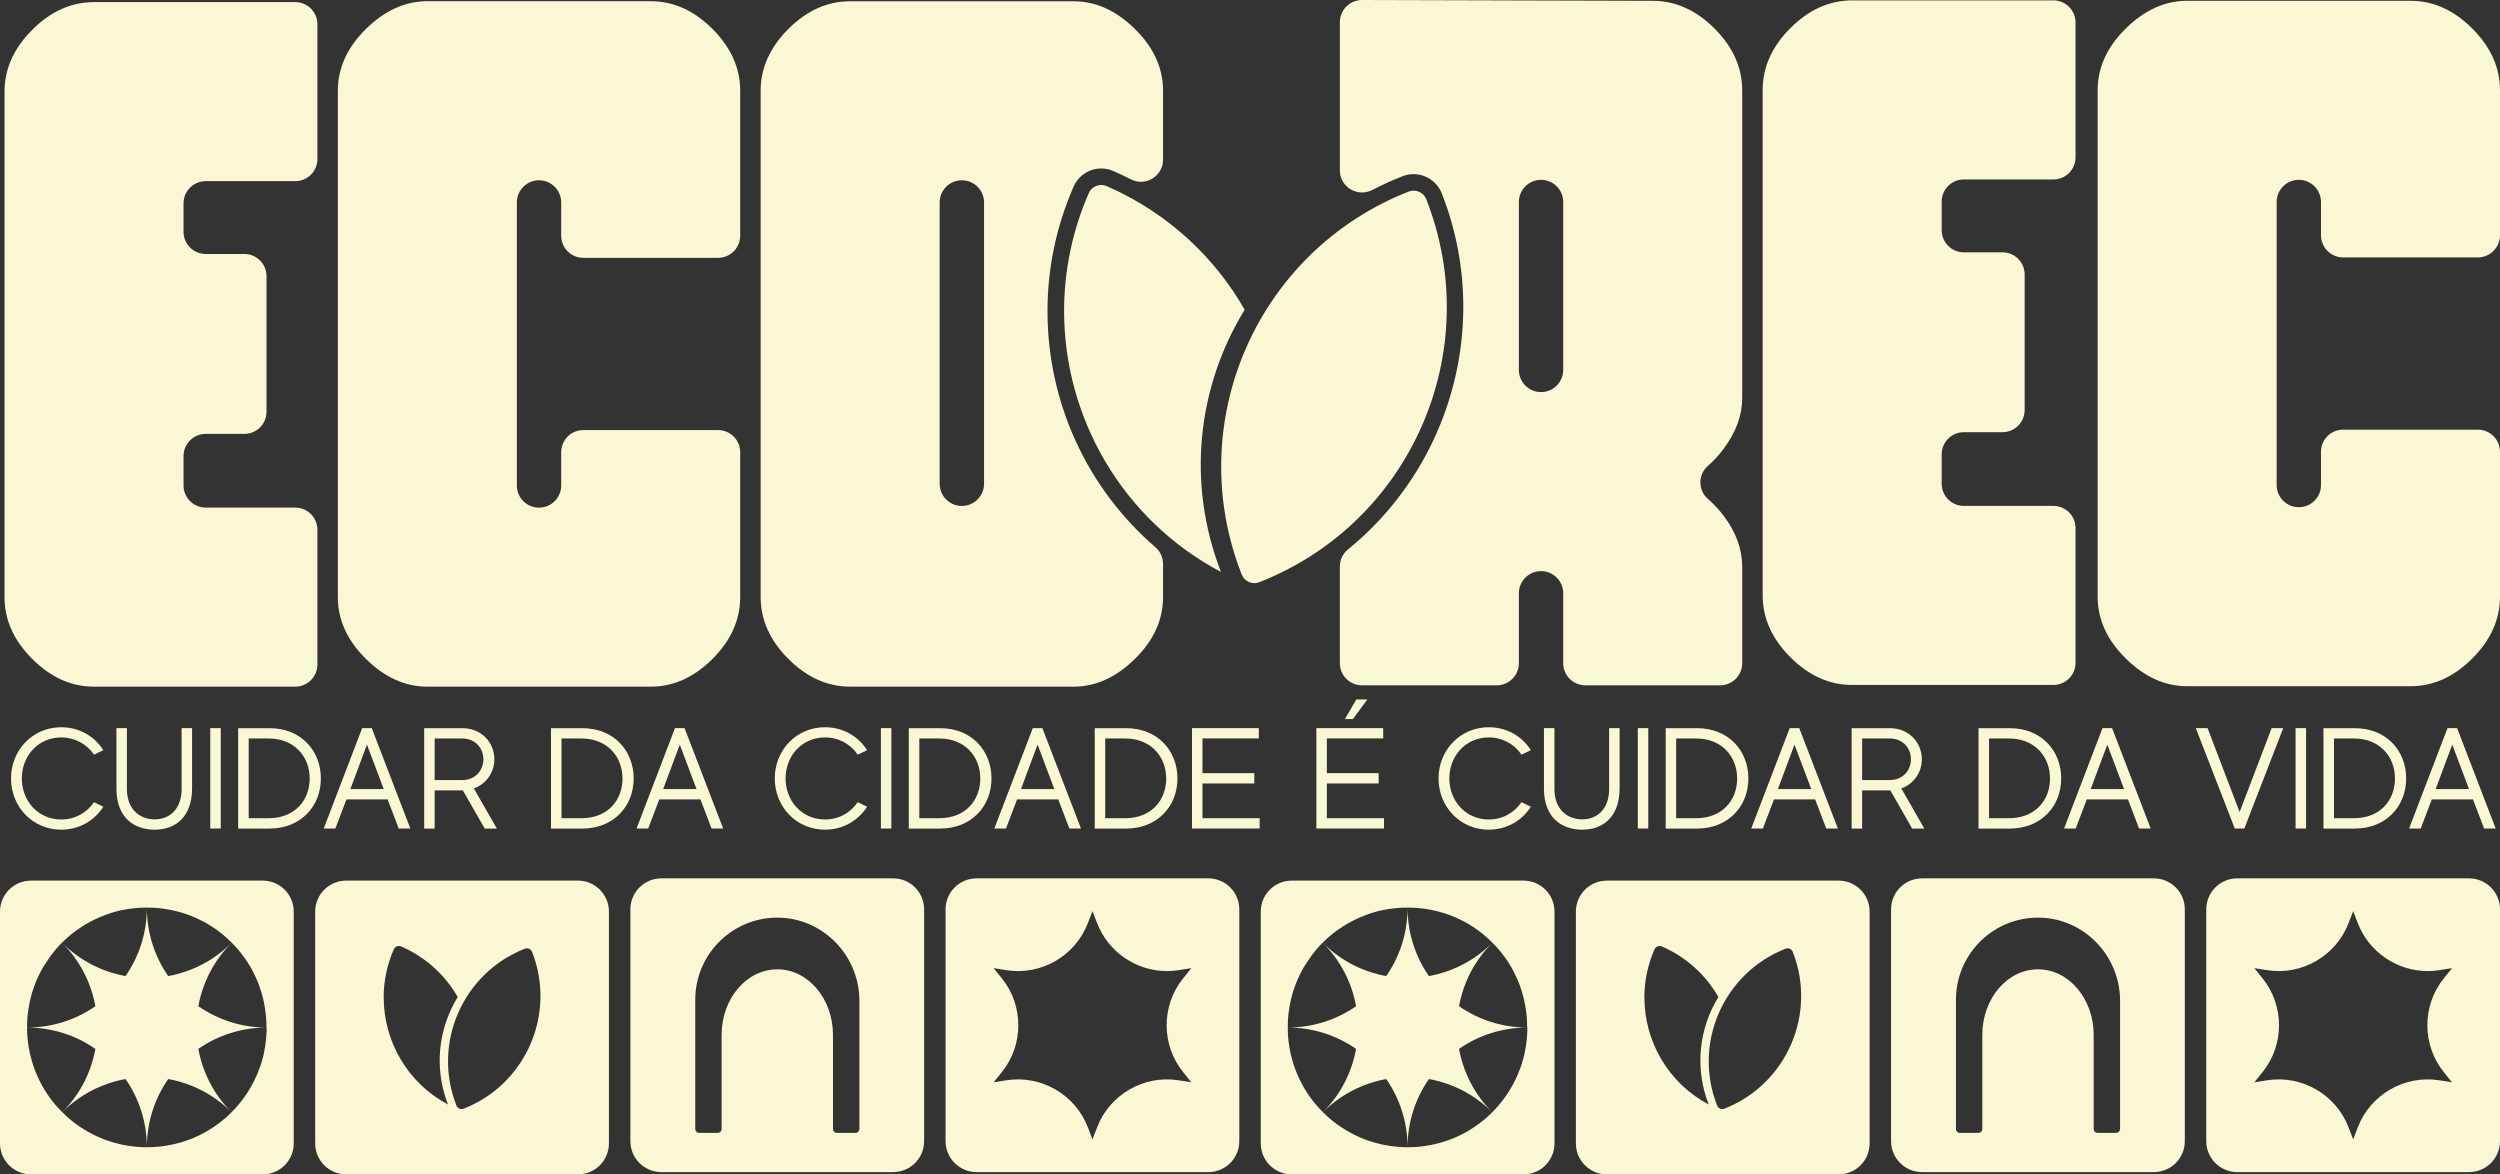 <?xml version="1.0" encoding="UTF-8"?>
<svg id="Camada_2" data-name="Camada 2" xmlns="http://www.w3.org/2000/svg" viewBox="0 0 453.46 213.02">
  <rect x="0" y="0" width="453.46" height="213.02" fill="#333333" stroke="none"/>
  <defs>
    <style>
      .cls-1 {
        fill: #faf7d4;
      }
    </style>
  </defs>
  <g id="Camada_1-2" data-name="Camada 1">
    <g>
      <path class="cls-1" d="M199.75,30.56c.75,0,1.49.15,2.19.46,1.09.47,2.15.98,3.2,1.52,2.66,1.36,5.82-.6,5.82-3.59v-12.49c0-4.12-1.7-7.86-5.11-11.21-3.4-3.35-7.11-5.02-11.13-5.02h-40.51c-4.13,0-7.86,1.67-11.21,5.02-3.35,3.35-5.03,7.09-5.03,11.21v91.85c0,4.12,1.68,7.86,5.03,11.21,3.35,3.35,7.08,5.03,11.21,5.03h40.51c4.02,0,7.73-1.68,11.13-5.03,3.41-3.35,5.11-7.09,5.11-11.21v-5.97c0-1.18-.49-2.32-1.39-3.09-12.3-10.59-19.57-26.12-19.57-42.82,0-7.8,1.6-15.4,4.74-22.59.88-2,2.84-3.28,5.01-3.28ZM174.47,91.77h-.01c-2.22,0-4.02-1.8-4.02-4.02v-51.03c0-2.22,1.8-4.02,4.02-4.02h.01c2.22,0,4.02,1.8,4.02,4.02v51.03c0,2.22-1.8,4.02-4.02,4.02Z"/>
      <path class="cls-1" d="M312.69,81.33c2.21-2.99,3.32-6.03,3.32-9.13V16.38c0-4.12-1.68-7.85-5.02-11.21-3.36-3.34-7.09-5.02-11.21-5.02L247.06,0c-2.22,0-4.03,1.8-4.03,4.02v26.88c0,3.03,3.21,4.94,5.9,3.55,1.76-.92,3.59-1.75,5.48-2.49,2.81-1.09,5.99.29,7.1,3.1,2.66,6.76,3.91,13.74,3.91,20.6,0,16.95-7.67,33.23-20.9,43.98-.93.76-1.49,1.87-1.49,3.07v17.58c0,2.22,1.8,4.02,4.02,4.02h24.43c2.22,0,4.02-1.8,4.02-4.02v-12.68c0-2.22,1.8-4.02,4.02-4.02h0c2.22,0,4.02,1.8,4.02,4.02v12.68c0,2.22,1.8,4.02,4.02,4.02h24.43c2.22,0,4.02-1.8,4.02-4.02v-17.47c0-3.19-1.11-6.26-3.32-9.2-.89-1.18-1.85-2.21-2.88-3.1-1.84-1.58-1.85-4.43-.02-6.02,1.04-.9,2.01-1.96,2.9-3.17ZM279.52,71.12h0c-2.22,0-4.02-1.8-4.02-4.02v-30.46c0-2.22,1.8-4.02,4.02-4.02h0c2.22,0,4.02,1.8,4.02,4.02v30.46c0,2.22-1.8,4.02-4.02,4.02Z"/>
      <path class="cls-1" d="M33.29,36.88v5.17c0,2.22,1.8,4.02,4.02,4.02h7.01c2.22,0,4.02,1.8,4.02,4.02v24.59c0,2.22-1.8,4.02-4.02,4.02h-7.01c-2.22,0-4.02,1.8-4.02,4.02v5.33c0,2.22,1.8,4.02,4.02,4.02h16.24c2.22,0,4.02,1.8,4.02,4.02v24.44c0,2.22-1.8,4.02-4.02,4.02H17.06c-4.13,0-7.87-1.68-11.21-5.03-3.36-3.35-5.03-7.09-5.03-11.21V16.62c0-4.12,1.67-7.86,5.03-11.21C9.19,2.06,12.93.38,17.06.38h36.49c2.22,0,4.02,1.8,4.02,4.02v24.44c0,2.22-1.8,4.02-4.02,4.02h-16.24c-2.22,0-4.02,1.8-4.02,4.02Z"/>
      <path class="cls-1" d="M134.26,108.31c0,4.12-1.68,7.86-5.03,11.21-3.35,3.35-7.09,5.03-11.21,5.03h-40.51c-4.02,0-7.73-1.67-11.13-5.03-3.4-3.35-5.1-7.09-5.1-11.21V16.46c0-4.12,1.7-7.86,5.1-11.21,3.4-3.35,7.11-5.03,11.13-5.03h40.51c4.12,0,7.86,1.68,11.21,5.03,3.35,3.35,5.03,7.09,5.03,11.21v26.29c0,2.22-1.8,4.02-4.02,4.02h-24.43c-2.22,0-4.02-1.8-4.02-4.02v-6.03c0-2.22-1.8-4.02-4.02-4.02h0c-2.22,0-4.02,1.8-4.02,4.02v51.34c0,2.22,1.8,4.02,4.02,4.02h0c2.22,0,4.02-1.8,4.02-4.02v-6.03c0-2.22,1.8-4.02,4.02-4.02h24.43c2.22,0,4.02,1.8,4.02,4.02v26.29Z"/>
      <path class="cls-1" d="M453.46,108.23c0,4.12-1.68,7.86-5.03,11.21s-7.09,5.03-11.21,5.03h-40.51c-4.02,0-7.73-1.67-11.13-5.03-3.4-3.35-5.1-7.09-5.1-11.21V16.38c0-4.12,1.7-7.86,5.1-11.21,3.4-3.35,7.11-5.03,11.13-5.03h40.51c4.12,0,7.86,1.68,11.21,5.03,3.35,3.35,5.03,7.09,5.03,11.21v26.29c0,2.22-1.8,4.02-4.02,4.02h-24.43c-2.22,0-4.02-1.8-4.02-4.02v-6.03c0-2.22-1.8-4.02-4.02-4.02h0c-2.22,0-4.02,1.8-4.02,4.02v51.34c0,2.22,1.8,4.02,4.02,4.02h0c2.22,0,4.02-1.8,4.02-4.02v-6.03c0-2.22,1.8-4.02,4.02-4.02h24.43c2.22,0,4.02,1.8,4.02,4.02v26.29Z"/>
      <path class="cls-1" d="M352.19,36.57v5.18c0,2.22,1.8,4.02,4.02,4.02h7.01c2.22,0,4.02,1.8,4.02,4.02v24.58c0,2.22-1.8,4.02-4.02,4.02h-7.01c-2.22,0-4.02,1.8-4.02,4.02v5.33c0,2.22,1.8,4.02,4.02,4.02h16.24c2.22,0,4.02,1.8,4.02,4.02v24.44c0,2.22-1.8,4.02-4.02,4.02h-36.49c-4.13,0-7.87-1.68-11.21-5.03-3.36-3.35-5.03-7.09-5.03-11.21V16.31c0-4.12,1.67-7.86,5.03-11.21,3.34-3.35,7.08-5.03,11.21-5.03h36.49c2.22,0,4.02,1.8,4.02,4.02v24.44c0,2.22-1.8,4.02-4.02,4.02h-16.24c-2.22,0-4.02,1.8-4.02,4.02Z"/>
      <path class="cls-1" d="M225.76,56.17c-5.5-9.63-14.07-17.63-25.02-22.41-.32-.14-.66-.21-.99-.21-.95,0-1.86.56-2.26,1.48-3.05,6.97-4.48,14.24-4.48,21.39,0,19.36,10.56,37.86,28.46,47.33-6.34-16.27-4.2-33.77,4.3-47.58Z"/>
      <path class="cls-1" d="M258.71,36.15h0c-.5-1.27-1.93-1.9-3.2-1.4h0c-27.54,10.81-41.1,41.9-30.29,69.45h0c.5,1.27,1.93,1.9,3.2,1.4,27.54-10.81,41.1-41.9,30.29-69.45Z"/>
      <g>
        <path class="cls-1" d="M17.05,145.5l1.69.83c-1.58,2.5-4.36,4.16-7.63,4.16-5.2,0-9.11-4.16-9.11-9.29s3.91-9.29,9.11-9.29c3.27,0,6.04,1.64,7.63,4.16l-1.69.81c-1.27-1.87-3.41-3.12-5.94-3.12-4.17,0-7.15,3.33-7.15,7.44s2.98,7.44,7.15,7.44c2.53,0,4.67-1.25,5.94-3.15Z"/>
        <path class="cls-1" d="M34.84,132.07v10.9c0,5.18-2.98,7.52-6.78,7.52s-6.94-2.24-6.94-7.44v-10.98h1.9v11.06c0,3.64,2.3,5.49,5.04,5.49s4.88-1.92,4.88-5.49v-11.06h1.9Z"/>
        <path class="cls-1" d="M40.04,132.07v18.21h-1.9v-18.21h1.9Z"/>
        <path class="cls-1" d="M58.2,141.21c0,5.02-3.64,9.08-9.32,9.08h-5.68v-18.21h5.68c5.75,0,9.32,4.11,9.32,9.13ZM56.17,141.21c0-4.01-2.83-7.26-7.42-7.26h-3.64v14.46h3.62c4.72,0,7.44-3.23,7.44-7.21Z"/>
        <path class="cls-1" d="M70.31,145h-7.47l-2.01,5.28h-2.11l6.97-18.21h1.74l7,18.21h-2.11l-2.01-5.28ZM69.6,143.13l-3.04-8.07-3.01,8.07h6.05Z"/>
        <path class="cls-1" d="M87.92,150.29l-3.96-6.92h-5.12v6.92h-1.9v-18.21h6.92c3.46,0,5.81,2.58,5.81,5.65,0,2.39-1.48,4.47-3.72,5.28l4.17,7.28h-2.19ZM78.84,141.49h5.01c2.35,0,3.83-1.74,3.83-3.77s-1.48-3.77-3.83-3.77h-5.01v7.54Z"/>
        <path class="cls-1" d="M114.94,141.21c0,5.02-3.64,9.08-9.32,9.08h-5.68v-18.21h5.68c5.75,0,9.32,4.11,9.32,9.13ZM112.91,141.21c0-4.01-2.82-7.26-7.42-7.26h-3.64v14.46h3.62c4.73,0,7.44-3.23,7.44-7.21Z"/>
        <path class="cls-1" d="M127.05,145h-7.47l-2.01,5.28h-2.11l6.97-18.21h1.74l7,18.21h-2.11l-2.01-5.28ZM126.34,143.13l-3.04-8.07-3.01,8.07h6.05Z"/>
        <path class="cls-1" d="M155.58,145.5l1.69.83c-1.58,2.5-4.36,4.16-7.63,4.16-5.2,0-9.11-4.16-9.11-9.29s3.91-9.29,9.11-9.29c3.27,0,6.04,1.64,7.63,4.16l-1.69.81c-1.27-1.87-3.41-3.12-5.94-3.12-4.17,0-7.15,3.33-7.15,7.44s2.98,7.44,7.15,7.44c2.53,0,4.67-1.25,5.94-3.15Z"/>
        <path class="cls-1" d="M161.68,132.07v18.21h-1.9v-18.21h1.9Z"/>
        <path class="cls-1" d="M179.84,141.21c0,5.02-3.64,9.08-9.32,9.08h-5.68v-18.21h5.68c5.75,0,9.32,4.11,9.32,9.13ZM177.81,141.21c0-4.01-2.83-7.26-7.42-7.26h-3.64v14.46h3.62c4.72,0,7.44-3.23,7.44-7.21Z"/>
        <path class="cls-1" d="M191.95,145h-7.47l-2.01,5.28h-2.11l6.97-18.21h1.74l7,18.21h-2.11l-2.01-5.28ZM191.24,143.13l-3.04-8.07-3.01,8.07h6.04Z"/>
        <path class="cls-1" d="M213.57,141.21c0,5.02-3.64,9.08-9.32,9.08h-5.68v-18.21h5.68c5.75,0,9.32,4.11,9.32,9.13ZM211.53,141.21c0-4.01-2.83-7.26-7.42-7.26h-3.64v14.46h3.62c4.72,0,7.44-3.23,7.44-7.21Z"/>
        <path class="cls-1" d="M228.48,148.41v1.87h-12.27v-18.21h12.12v1.87h-10.22v6.3h9.4v1.87h-9.4v6.3h10.37Z"/>
        <path class="cls-1" d="M251.04,148.41v1.87h-12.27v-18.21h12.12v1.87h-10.22v6.3h9.4v1.87h-9.4v6.3h10.37ZM248.01,126.87l-2.61,3.56h-1.45l2.06-3.56h2.01Z"/>
        <path class="cls-1" d="M275.98,145.5l1.69.83c-1.58,2.5-4.36,4.16-7.63,4.16-5.2,0-9.11-4.16-9.11-9.29s3.91-9.29,9.11-9.29c3.27,0,6.04,1.64,7.63,4.16l-1.69.81c-1.27-1.87-3.41-3.12-5.94-3.12-4.17,0-7.15,3.33-7.15,7.44s2.98,7.44,7.15,7.44c2.53,0,4.67-1.25,5.94-3.15Z"/>
        <path class="cls-1" d="M293.77,132.07v10.9c0,5.18-2.98,7.52-6.78,7.52s-6.94-2.24-6.94-7.44v-10.98h1.9v11.06c0,3.64,2.3,5.49,5.04,5.49s4.88-1.92,4.88-5.49v-11.06h1.9Z"/>
        <path class="cls-1" d="M298.97,132.07v18.21h-1.9v-18.21h1.9Z"/>
        <path class="cls-1" d="M317.13,141.21c0,5.02-3.64,9.08-9.32,9.08h-5.68v-18.21h5.68c5.75,0,9.32,4.11,9.32,9.13ZM315.09,141.21c0-4.01-2.82-7.26-7.42-7.26h-3.64v14.46h3.62c4.72,0,7.44-3.23,7.44-7.21Z"/>
        <path class="cls-1" d="M329.24,145h-7.47l-2.01,5.28h-2.11l6.97-18.21h1.74l7,18.21h-2.11l-2.01-5.28ZM328.53,143.13l-3.04-8.07-3.01,8.07h6.04Z"/>
        <path class="cls-1" d="M346.84,150.29l-3.96-6.92h-5.12v6.92h-1.9v-18.21h6.92c3.46,0,5.81,2.58,5.81,5.65,0,2.39-1.48,4.47-3.72,5.28l4.17,7.28h-2.19ZM337.76,141.49h5.02c2.35,0,3.83-1.74,3.83-3.77s-1.48-3.77-3.83-3.77h-5.02v7.54Z"/>
        <path class="cls-1" d="M373.87,141.21c0,5.02-3.64,9.08-9.32,9.08h-5.68v-18.21h5.68c5.75,0,9.32,4.11,9.32,9.13ZM371.84,141.21c0-4.01-2.82-7.26-7.42-7.26h-3.64v14.46h3.62c4.72,0,7.44-3.23,7.44-7.21Z"/>
        <path class="cls-1" d="M385.98,145h-7.47l-2.01,5.28h-2.11l6.97-18.21h1.74l7,18.21h-2.11l-2.01-5.28ZM385.27,143.13l-3.04-8.07-3.01,8.07h6.04Z"/>
        <path class="cls-1" d="M414.14,132.07l-7.05,18.21h-1.74l-7.07-18.21h2.14l5.81,15.22,5.81-15.22h2.11Z"/>
        <path class="cls-1" d="M418.28,132.07v18.21h-1.9v-18.21h1.9Z"/>
        <path class="cls-1" d="M436.44,141.21c0,5.02-3.64,9.08-9.32,9.08h-5.68v-18.21h5.68c5.75,0,9.32,4.11,9.32,9.13ZM434.41,141.21c0-4.01-2.82-7.26-7.42-7.26h-3.64v14.46h3.62c4.72,0,7.44-3.23,7.44-7.21Z"/>
        <path class="cls-1" d="M448.56,145h-7.47l-2.01,5.28h-2.11l6.97-18.21h1.74l7,18.21h-2.11l-2.01-5.28ZM447.84,143.13l-3.04-8.07-3.01,8.07h6.04Z"/>
      </g>
      <path class="cls-1" d="M219.17,159.32h-42.04c-3.11,0-5.62,2.52-5.62,5.62v42.04c0,3.11,2.52,5.62,5.62,5.62h42.04c3.11,0,5.62-2.52,5.62-5.62v-42.04c0-3.11-2.52-5.62-5.62-5.62ZM214.58,194.45l1.5,1.86-2.36-.37c-6.24-.97-12.43,2.59-14.7,8.49l-.86,2.23-.86-2.23c-2.28-5.9-8.46-9.46-14.71-8.49l-2.36.37,1.5-1.86c3.97-4.92,3.97-12.06,0-16.98l-1.5-1.86,2.36.37c6.25.98,12.43-2.59,14.71-8.49l.86-2.22.86,2.22c2.03,5.25,7.15,8.65,12.65,8.65.68,0,1.37-.05,2.06-.16l2.36-.37-1.5,1.86c-3.97,4.92-3.97,12.06,0,16.98Z"/>
      <path class="cls-1" d="M104.83,159.73h-42.04c-3.11,0-5.62,2.52-5.62,5.62v42.04c0,3.11,2.52,5.62,5.62,5.62h42.04c3.11,0,5.62-2.52,5.62-5.62v-42.04c0-3.11-2.52-5.62-5.62-5.62ZM69.59,180.95c0-2.93.59-5.91,1.84-8.76.17-.38.54-.61.93-.61.14,0,.27.03.41.09,4.49,1.96,8,5.24,10.25,9.18-3.49,5.66-4.36,12.83-1.76,19.49-7.33-3.88-11.66-11.46-11.66-19.39ZM84.1,201.1c-.52.2-1.11-.05-1.31-.57-4.43-11.28,1.13-24.02,12.41-28.45h0c.52-.2,1.11.05,1.31.57,4.43,11.28-1.13,24.02-12.41,28.45Z"/>
      <path class="cls-1" d="M162,159.32h-42.04c-3.11,0-5.62,2.52-5.62,5.62v42.04c0,3.11,2.52,5.62,5.62,5.62h42.04c3.11,0,5.62-2.52,5.62-5.62v-42.04c0-3.11-2.52-5.62-5.62-5.62ZM155.87,204.77c0,.4-.32.72-.72.72h-3.34c-.4,0-.72-.32-.72-.72v-17.06c0-6.56-4.52-11.89-10.1-11.89s-10.1,5.32-10.1,11.89v17.06c0,.4-.32.72-.72.72h-3.34c-.4,0-.72-.32-.72-.72v-23.44c0-7.98,6.29-14.5,14.18-14.87,8.52-.4,15.59,6.55,15.59,15.08v23.23Z"/>
      <path class="cls-1" d="M42,171.02c-3.25,3.25-7.28,5.26-11.49,6.02-2.44-3.51-3.87-7.78-3.87-12.38,0,4.6-1.43,8.87-3.87,12.38-4.21-.76-8.24-2.76-11.49-6.02,3.25,3.25,5.26,7.28,6.02,11.49-3.51,2.44-7.78,3.87-12.38,3.87,4.6,0,8.87,1.43,12.38,3.87-.76,4.21-2.76,8.24-6.02,11.49,3.25-3.25,7.28-5.26,11.49-6.02,2.44,3.51,3.87,7.78,3.87,12.38,0-4.6,1.43-8.86,3.87-12.38,4.21.76,8.23,2.76,11.49,6.02-3.25-3.25-5.26-7.28-6.02-11.49,3.51-2.44,7.78-3.87,12.38-3.87-4.6,0-8.86-1.43-12.38-3.87.76-4.21,2.76-8.23,6.02-11.49Z"/>
      <path class="cls-1" d="M47.66,159.73H5.62c-3.11,0-5.62,2.52-5.62,5.62v42.04c0,3.11,2.52,5.62,5.62,5.62h42.04c3.11,0,5.62-2.52,5.62-5.62v-42.04c0-3.11-2.52-5.62-5.62-5.62ZM48.36,186.38v.78c-.02.09-.02.17-.03.26,0,.09,0,.17-.01.26l-.02.27c-.01.17-.03.35-.04.52,0,.09-.02.17-.03.26l-.03.27c-.03.2-.05.4-.08.61,0,0,0,0,0,.01-.06.4-.13.8-.21,1.2-.04.2-.08.4-.13.6,0,0,0,.02,0,.03-.05.19-.09.38-.15.57-.05.19-.1.38-.16.56-.04.13-.08.26-.12.39-.03.08-.05.16-.08.24-.06.19-.13.38-.2.57l-.42,1.06c-.06.15-.13.3-.2.45l-.13.27c-.04.08-.08.16-.11.24l-.23.47c-.13.25-.26.5-.4.75-.09.15-.18.31-.27.46-.09.15-.18.3-.27.45,0,0,0,0,0,0-.09.14-.18.28-.27.41-.01.02-.03.04-.04.06-.09.14-.18.27-.28.41-.08.12-.17.23-.25.35-.05.07-.1.14-.15.21l-.16.21c-.05.07-.11.14-.16.21-.05.07-.11.14-.16.2-.05.07-.11.14-.16.2l-.35.41c-.05.06-.1.12-.16.18l-.31.35c-.06.07-.13.14-.19.2-.06.07-.13.14-.2.2,0,0,0,0-.01.01-.06.06-.12.12-.18.19-.07.07-.13.13-.2.2-.07.07-.13.13-.2.2-.14.13-.27.25-.41.38-.07.06-.14.12-.21.19-.07.06-.14.12-.21.18-.3.26-.61.51-.93.75-.07.05-.14.11-.21.16-.56.42-1.14.81-1.73,1.17-.15.09-.3.18-.45.27-.16.09-.32.18-.48.27-.15.08-.3.16-.45.23-.08.04-.16.08-.23.12-.07.04-.14.07-.21.1-.09.04-.17.08-.26.12-.08.04-.16.07-.24.11-.08.04-.16.07-.24.11-.06.03-.11.05-.17.07l-.11.05c-.16.07-.33.14-.49.2-.08.03-.16.06-.25.09-.12.04-.24.09-.36.13-.29.11-.59.2-.89.3-.13.04-.26.08-.39.12-.39.11-.78.21-1.17.3,0,0-.02,0-.03,0-.21.05-.41.09-.62.13-.33.06-.66.12-.99.17-.21.03-.43.06-.65.09l-.26.03c-.09,0-.17.02-.26.03-.17.02-.35.03-.52.04-.09,0-.17.01-.26.02-.09,0-.17,0-.26.01s-.17,0-.26.01c-.26,0-.52.01-.78.01h-.78c-.09-.02-.17-.02-.26-.03-.09,0-.17,0-.26-.01l-.27-.02c-.17-.01-.35-.03-.52-.04-.09,0-.17-.02-.26-.03l-.27-.03c-.28-.03-.56-.07-.85-.12-.09-.02-.19-.03-.28-.05l-.28-.05c-.09-.02-.18-.03-.27-.05-.19-.04-.38-.08-.57-.12-.09-.02-.19-.04-.28-.07-.28-.07-.55-.14-.83-.22,0,0-.01,0-.02,0-.27-.08-.53-.16-.8-.25-.09-.03-.19-.06-.28-.09-.21-.07-.41-.15-.62-.22l-.77-.31c-.18-.08-.36-.15-.54-.24-.03-.02-.07-.03-.1-.05-.03-.02-.07-.03-.1-.05-.09-.04-.18-.08-.27-.13-.02-.01-.05-.02-.07-.03-.03-.01-.05-.03-.08-.04-.18-.09-.35-.17-.52-.27-.15-.08-.3-.16-.44-.24,0,0,0,0-.01,0-.23-.13-.46-.26-.68-.4-.22-.13-.44-.27-.66-.42-.15-.1-.29-.19-.43-.29,0,0,0,0,0,0-.14-.1-.28-.2-.43-.3-.21-.15-.42-.31-.62-.47-.03-.02-.06-.04-.09-.07-.18-.14-.35-.28-.52-.43l-.21-.18c-.11-.09-.22-.19-.32-.29l-.81-.77c-.27-.27-.52-.54-.77-.81-.1-.11-.19-.21-.29-.32-.06-.07-.12-.14-.18-.21-.15-.17-.29-.35-.43-.52-.02-.03-.04-.06-.07-.09-.16-.21-.32-.41-.47-.62-.1-.14-.2-.28-.3-.43,0,0,0,0,0,0-.1-.14-.2-.29-.29-.43-.15-.22-.29-.44-.42-.66-.14-.22-.27-.45-.4-.68,0,0,0,0,0-.01-.14-.24-.26-.49-.39-.74-.04-.08-.08-.16-.12-.25,0-.02-.02-.04-.03-.06-.01-.02-.02-.05-.03-.07-.04-.09-.09-.18-.13-.27-.03-.06-.06-.12-.09-.18,0,0,0,0,0-.01-.08-.18-.16-.36-.24-.54-.11-.26-.21-.51-.31-.77-.08-.2-.15-.41-.22-.62-.03-.09-.06-.19-.09-.28-.09-.27-.17-.53-.25-.8,0,0,0-.01,0-.02-.08-.28-.15-.55-.22-.83-.02-.09-.04-.19-.07-.28-.04-.19-.08-.38-.12-.57-.02-.09-.04-.18-.05-.27-.02-.09-.03-.19-.05-.28-.02-.09-.03-.19-.05-.28-.04-.28-.09-.56-.12-.85,0-.09-.02-.18-.03-.27,0-.09-.02-.17-.03-.26-.02-.17-.03-.35-.04-.52,0-.09-.01-.18-.02-.27,0-.09,0-.17-.01-.26,0-.09,0-.17-.01-.26,0-.26-.01-.52-.01-.78h0s.01-.78.01-.78c0-.09,0-.17.01-.26,0-.09,0-.17.01-.26l.02-.26c.01-.17.03-.35.04-.52,0-.09.02-.17.03-.26l.03-.26c.03-.22.06-.43.09-.65.05-.33.11-.66.17-.99.04-.21.09-.41.13-.62,0,0,0-.02,0-.03.09-.39.19-.78.3-1.17.04-.13.08-.26.12-.39.09-.3.19-.59.3-.89.04-.12.09-.24.13-.36.03-.08.06-.16.09-.25.06-.16.13-.33.2-.49l.05-.11c.02-.06.05-.11.07-.17.03-.08.07-.16.11-.24.04-.08.07-.16.11-.24l.13-.26c.03-.07.07-.14.1-.21.04-.08.08-.16.12-.23.08-.15.15-.3.23-.45l.27-.48c.09-.15.18-.3.27-.45l1.17-1.73c.05-.07.1-.14.16-.21l.75-.93c.06-.07.12-.14.18-.21l.19-.21c.12-.14.25-.27.38-.41.06-.07.13-.14.2-.2l.2-.2c.06-.06.12-.12.19-.18,0,0,0,0,.01-.01.07-.07.13-.13.2-.2.07-.06.14-.13.2-.19.11-.11.23-.21.35-.31.06-.05.12-.11.18-.16.14-.12.27-.24.41-.35.07-.05.13-.11.2-.16.07-.05.14-.11.2-.16.07-.05.14-.11.21-.16.07-.05.14-.11.21-.16.07-.05.14-.1.21-.15.37-.27.75-.53,1.13-.77.13-.08.26-.16.39-.24.11-.07.23-.14.34-.2.23-.13.46-.26.69-.38.12-.06.23-.12.35-.18.16-.08.31-.16.47-.23.08-.04.16-.08.24-.11.09-.04.18-.08.27-.13.15-.07.3-.13.45-.2.35-.15.71-.29,1.06-.42.19-.07.38-.14.57-.2.08-.03.16-.05.24-.08.13-.04.26-.08.39-.12.19-.06.37-.11.56-.16.19-.05.38-.1.57-.15,0,0,.02,0,.03,0,.2-.05.4-.09.6-.13.4-.08.8-.15,1.2-.21,0,0,0,0,.01,0,.2-.03.4-.06.61-.08.09,0,.18-.02.27-.03.09,0,.17-.02.26-.03.17-.02.35-.03.52-.04.09,0,.18-.01.27-.02.09,0,.17,0,.26-.01.09,0,.17,0,.26-.01.26,0,.52-.01.78-.01s.52,0,.78.01c.09,0,.17,0,.26.01.09,0,.17,0,.26.01l.26.02c.17.01.35.03.52.04.09,0,.17.02.26.03s.17.02.26.03c.2.03.41.05.61.08,0,0,0,0,.01,0,.28.04.56.09.84.14,0,0,0,0,0,0,.27.05.55.11.82.17,0,0,0,0,.02,0,.26.06.51.12.77.19.29.08.58.16.87.25.1.03.2.06.3.1.2.07.39.13.59.2.08.03.16.06.25.09.08.03.16.06.25.09.07.03.15.06.22.09.13.05.25.1.38.16.06.02.11.05.17.07.41.18.82.37,1.22.58.14.07.28.15.42.22,0,0,.01,0,.02,0,.15.08.3.17.45.25,0,0,0,0,0,0,.15.09.3.18.45.27t0,0c.15.09.29.18.44.28,0,0,.01,0,.02,0,.21.14.43.28.64.43.01,0,.03.02.04.03.13.09.26.18.39.28.31.23.62.46.92.71.07.06.14.12.21.18.07.06.14.12.21.18.07.06.14.12.21.18.07.06.14.12.21.19.07.06.14.13.21.19.2.19.41.38.6.58s.39.4.58.6c.06.07.13.14.19.21.06.07.12.14.19.21.06.07.12.14.18.21.06.07.12.14.18.21.06.07.12.14.18.21.25.3.48.61.71.92.09.13.19.26.28.39,0,.01.02.03.03.04.15.21.29.42.43.64,0,0,0,.01,0,.02.09.15.19.29.28.44t0,0c.09.15.18.3.27.45,0,0,0,0,0,0,.09.15.17.3.25.45,0,0,0,.01,0,.02.08.14.15.28.22.42.21.4.4.81.58,1.22.03.06.05.11.07.17.05.13.11.25.16.38.03.07.06.15.09.22.03.08.06.16.09.25.03.08.06.16.09.25.07.2.14.39.2.59.03.1.07.2.1.3.09.29.18.58.25.87.07.25.13.51.19.77,0,0,0,0,0,.02.06.27.12.55.17.82,0,0,0,0,0,0,.05.28.1.56.14.84,0,0,0,0,0,.01.03.2.06.41.08.61,0,.09.02.17.03.26s.02.17.03.26c.02.17.03.35.04.52,0,.09.01.17.02.26,0,.09,0,.17.01.26s0,.17.01.26c0,.26.01.52.01.78h0Z"/>
      <path class="cls-1" d="M447.84,159.32h-42.04c-3.11,0-5.62,2.52-5.62,5.62v42.04c0,3.11,2.52,5.62,5.62,5.62h42.04c3.11,0,5.62-2.52,5.62-5.62v-42.04c0-3.11-2.52-5.62-5.62-5.62ZM443.25,194.45l1.5,1.86-2.36-.37c-6.24-.97-12.43,2.59-14.7,8.49l-.86,2.23-.86-2.23c-2.28-5.9-8.46-9.46-14.71-8.49l-2.36.37,1.5-1.86c3.97-4.92,3.97-12.06,0-16.98l-1.5-1.86,2.36.37c6.25.98,12.43-2.59,14.71-8.49l.86-2.22.86,2.22c2.03,5.25,7.15,8.65,12.65,8.65.68,0,1.37-.05,2.06-.16l2.36-.37-1.5,1.86c-3.97,4.92-3.97,12.06,0,16.98Z"/>
      <path class="cls-1" d="M333.5,159.73h-42.04c-3.11,0-5.62,2.52-5.62,5.62v42.04c0,3.11,2.52,5.62,5.62,5.62h42.04c3.11,0,5.62-2.52,5.62-5.62v-42.04c0-3.11-2.52-5.62-5.62-5.62ZM298.26,180.95c0-2.93.59-5.91,1.84-8.76.17-.38.54-.61.93-.61.14,0,.27.03.41.09,4.49,1.96,8,5.24,10.25,9.18-3.49,5.66-4.36,12.83-1.76,19.49-7.33-3.88-11.66-11.46-11.66-19.39ZM312.77,201.1c-.52.2-1.11-.05-1.31-.57h0c-4.43-11.28,1.13-24.02,12.41-28.45h0c.52-.2,1.11.05,1.31.57,4.43,11.28-1.13,24.02-12.41,28.45Z"/>
      <path class="cls-1" d="M390.67,159.32h-42.04c-3.11,0-5.62,2.52-5.62,5.62v42.04c0,3.11,2.52,5.62,5.62,5.62h42.04c3.11,0,5.62-2.52,5.62-5.62v-42.04c0-3.11-2.52-5.62-5.62-5.62ZM384.54,204.77c0,.4-.32.72-.72.72h-3.34c-.4,0-.72-.32-.72-.72v-17.06c0-6.56-4.52-11.89-10.1-11.89s-10.1,5.32-10.1,11.89v17.06c0,.4-.32.72-.72.72h-3.34c-.4,0-.72-.32-.72-.72v-23.44c0-7.98,6.29-14.5,14.18-14.87,8.52-.4,15.59,6.55,15.59,15.08v23.23Z"/>
      <path class="cls-1" d="M276.34,159.73h-42.04c-3.11,0-5.62,2.52-5.62,5.62v42.04c0,3.11,2.52,5.62,5.62,5.62h42.04c3.11,0,5.62-2.52,5.62-5.62v-42.04c0-3.11-2.52-5.62-5.62-5.62ZM277.03,186.38v.78c-.02.09-.02.17-.03.26,0,.09,0,.17-.01.26l-.02.27c-.01.17-.03.35-.04.52,0,.09-.02.17-.03.26l-.03.27c-.03.2-.05.4-.08.61,0,0,0,0,0,.01-.06.4-.13.8-.21,1.2-.04.2-.08.4-.13.6,0,0,0,.02,0,.03-.05.19-.09.38-.15.57-.05.19-.1.38-.16.56-.04.13-.08.26-.12.39-.03.08-.05.16-.08.24-.06.19-.13.38-.2.57l-.42,1.06c-.06.15-.13.3-.2.45l-.13.27c-.04.08-.08.16-.11.24l-.23.47c-.13.25-.26.5-.4.75-.09.15-.18.31-.27.46-.09.15-.18.3-.27.45,0,0,0,0,0,0-.09.14-.18.28-.27.41-.01.02-.03.04-.04.06-.09.14-.18.27-.28.41-.08.12-.17.23-.25.35-.05.07-.1.14-.15.21l-.16.21c-.05.07-.11.14-.16.21-.05.07-.11.14-.16.2-.05.07-.11.14-.16.2l-.35.41c-.05.06-.1.12-.16.18l-.31.35c-.06.07-.13.14-.19.2-.06.07-.13.14-.2.2,0,0,0,0-.01.01-.06.06-.12.12-.18.19-.07.07-.13.13-.2.2-.07.07-.13.13-.2.2-.14.13-.27.25-.41.38-.07.06-.14.12-.21.19-.07.06-.14.12-.21.18-.3.26-.61.51-.93.75-.07.05-.14.11-.21.16-.56.42-1.14.81-1.73,1.17-.15.09-.3.18-.45.27-.16.09-.32.18-.48.27-.15.08-.3.16-.45.23-.08.04-.16.08-.23.12-.07.04-.14.07-.21.1-.09.04-.17.08-.26.12-.08.04-.16.07-.24.11-.08.04-.16.07-.24.11-.06.03-.11.05-.17.07l-.11.05c-.16.07-.33.14-.49.2-.08.03-.16.06-.25.09-.12.04-.24.09-.36.13-.29.11-.59.2-.89.3-.13.04-.26.08-.39.12-.39.11-.78.21-1.17.3,0,0-.02,0-.03,0-.21.05-.41.09-.62.13-.33.06-.66.12-.99.17-.21.03-.43.06-.65.09l-.26.03c-.09,0-.17.02-.26.03-.17.02-.35.03-.52.04-.09,0-.17.01-.26.02-.09,0-.17,0-.26.01s-.17,0-.26.01c-.26,0-.52.01-.78.01h-.78c-.09-.02-.17-.02-.26-.03-.09,0-.17,0-.26-.01l-.27-.02c-.17-.01-.35-.03-.52-.04-.09,0-.17-.02-.26-.03l-.27-.03c-.28-.03-.56-.07-.85-.12-.09-.02-.19-.03-.28-.05l-.28-.05c-.09-.02-.18-.03-.27-.05-.19-.04-.38-.08-.57-.12-.09-.02-.19-.04-.28-.07-.28-.07-.55-.14-.83-.22,0,0-.01,0-.02,0-.27-.08-.53-.16-.8-.25-.09-.03-.19-.06-.28-.09-.21-.07-.41-.15-.62-.22l-.77-.31c-.18-.08-.36-.15-.54-.24-.03-.02-.07-.03-.1-.05-.03-.02-.07-.03-.1-.05-.09-.04-.18-.08-.27-.13-.02-.01-.05-.02-.07-.03-.03-.01-.05-.03-.08-.04-.18-.09-.35-.17-.52-.27-.15-.08-.3-.16-.44-.24,0,0,0,0-.01,0-.23-.13-.46-.26-.68-.4-.22-.13-.44-.27-.66-.42-.15-.1-.29-.19-.43-.29,0,0,0,0,0,0-.14-.1-.28-.2-.43-.3-.21-.15-.42-.31-.62-.47-.03-.02-.06-.04-.09-.07-.18-.14-.35-.28-.52-.43l-.21-.18c-.11-.09-.22-.19-.32-.29l-.81-.77c-.27-.27-.52-.54-.77-.81-.1-.11-.19-.21-.29-.32-.06-.07-.12-.14-.18-.21-.15-.17-.29-.35-.43-.52-.02-.03-.04-.06-.07-.09-.16-.21-.32-.41-.47-.62-.1-.14-.2-.28-.3-.43,0,0,0,0,0,0-.1-.14-.2-.29-.29-.43-.15-.22-.29-.44-.42-.66-.14-.22-.27-.45-.4-.68,0,0,0,0,0-.01-.14-.24-.26-.49-.39-.74-.04-.08-.08-.16-.12-.25,0-.02-.02-.04-.03-.06-.01-.02-.02-.05-.03-.07-.04-.09-.09-.18-.13-.27-.03-.06-.06-.12-.09-.18,0,0,0,0,0-.01-.08-.18-.16-.36-.24-.54-.11-.26-.21-.51-.31-.77-.08-.2-.15-.41-.22-.62-.03-.09-.06-.19-.09-.28-.09-.27-.17-.53-.25-.8,0,0,0-.01,0-.02-.08-.28-.15-.55-.22-.83-.02-.09-.04-.19-.07-.28-.04-.19-.08-.38-.12-.57-.02-.09-.04-.18-.05-.27-.02-.09-.03-.19-.05-.28-.02-.09-.03-.19-.05-.28-.04-.28-.09-.56-.12-.85,0-.09-.02-.18-.03-.27,0-.09-.02-.17-.03-.26-.02-.17-.03-.35-.04-.52,0-.09-.01-.18-.02-.27,0-.09,0-.17-.01-.26,0-.09,0-.17-.01-.26,0-.26-.01-.52-.01-.78h0s.01-.78.01-.78c0-.09,0-.17.01-.26,0-.09,0-.17.01-.26l.02-.26c.01-.17.03-.35.04-.52,0-.09.02-.17.03-.26l.03-.26c.03-.22.06-.43.09-.65.05-.33.11-.66.17-.99.04-.21.09-.41.13-.62,0,0,0-.02,0-.03.09-.39.19-.78.3-1.17.04-.13.08-.26.12-.39.09-.3.19-.59.3-.89.04-.12.09-.24.13-.36.03-.08.06-.16.09-.25.06-.16.13-.33.2-.49l.05-.11c.02-.06.05-.11.07-.17.03-.08.07-.16.11-.24.04-.08.07-.16.11-.24l.13-.26c.03-.07.07-.14.1-.21.04-.08.08-.16.12-.23.08-.15.15-.3.23-.45l.27-.48c.09-.15.18-.3.27-.45l1.17-1.73c.05-.07.1-.14.16-.21l.75-.93c.06-.07.12-.14.18-.21l.19-.21c.12-.14.25-.27.38-.41.06-.07.13-.14.2-.2l.2-.2c.06-.06.12-.12.19-.18,0,0,0,0,.01-.01.07-.07.13-.13.2-.2.07-.06.14-.13.2-.19.11-.11.23-.21.35-.31.06-.05.12-.11.18-.16.14-.12.27-.24.41-.35.07-.05.13-.11.2-.16.07-.05.14-.11.2-.16.07-.05.14-.11.21-.16.07-.05.14-.11.21-.16.07-.05.14-.1.21-.15.37-.27.75-.53,1.13-.77.13-.08.26-.16.39-.24.11-.07.23-.14.34-.2.23-.13.46-.26.69-.38.12-.06.23-.12.35-.18.16-.08.31-.16.47-.23.08-.04.16-.08.24-.11.09-.04.18-.08.27-.13.15-.07.3-.13.45-.2.35-.15.71-.29,1.06-.42.19-.07.38-.14.57-.2.08-.03.16-.05.24-.08.13-.04.26-.08.39-.12.19-.06.37-.11.56-.16.19-.05.38-.1.57-.15,0,0,.02,0,.03,0,.2-.05.4-.09.6-.13.4-.08.8-.15,1.2-.21,0,0,0,0,.01,0,.2-.03.4-.06.61-.08.09,0,.18-.02.27-.03.09,0,.17-.02.26-.03.17-.02.35-.03.52-.04.09,0,.18-.01.27-.02.09,0,.17,0,.26-.01.09,0,.17,0,.26-.01.26,0,.52-.01.78-.01s.52,0,.78.01c.09,0,.17,0,.26.01.09,0,.17,0,.26.01l.26.02c.17.01.35.03.52.04.09,0,.17.02.26.03.09,0,.17.02.26.03.2.03.41.05.61.08,0,0,0,0,.01,0,.28.04.56.09.84.14,0,0,0,0,0,0,.27.05.55.11.82.17,0,0,0,0,.02,0,.26.06.51.12.77.19.29.08.58.16.87.25.1.03.2.06.3.1.2.07.39.13.59.2.08.03.16.06.25.09.08.03.16.06.25.09.07.03.15.06.22.09.13.05.25.1.38.16.06.02.11.05.17.07.41.18.82.37,1.22.58.14.07.28.15.42.22,0,0,.01,0,.02,0,.15.08.3.17.45.25,0,0,0,0,0,0,.15.09.3.18.45.27t0,0c.15.09.29.18.44.28,0,0,.01,0,.02,0,.21.14.43.28.64.43.01,0,.03.02.04.03.13.09.26.18.39.28.31.23.62.46.92.71.07.06.14.12.21.18.07.06.14.12.21.18.07.06.14.12.21.18.07.06.14.12.21.19.07.06.14.13.21.19.2.19.41.38.6.58s.39.4.58.6c.06.07.13.14.19.21.06.07.12.14.19.21.06.07.12.14.18.21.06.07.12.14.18.21.06.07.12.14.18.21.25.3.48.61.71.92.09.13.19.26.28.39,0,.01.02.03.03.04.15.21.29.42.43.64,0,0,0,.01,0,.02.09.15.19.29.28.44t0,0c.09.15.18.3.27.45,0,0,0,0,0,0,.09.15.17.3.25.45,0,0,0,.01,0,.02.08.14.15.28.22.42.21.4.4.81.58,1.22.03.06.05.11.07.17.05.13.11.25.16.38.03.07.06.15.09.22.03.08.06.16.09.25.03.08.06.16.09.25.07.2.14.39.2.59.03.1.07.2.1.3.09.29.18.58.25.87.07.25.13.51.19.77,0,0,0,0,0,.02.06.27.12.55.17.82,0,0,0,0,0,0,.05.28.1.56.14.84,0,0,0,0,0,.01.03.2.06.41.08.61,0,.09.02.17.03.26s.02.17.03.26c.02.17.03.35.04.52,0,.09.01.17.02.26,0,.09,0,.17.01.26s0,.17.01.26c0,.26.01.52.01.78h0Z"/>
      <path class="cls-1" d="M270.67,171.02c-3.25,3.25-7.28,5.26-11.49,6.02-2.44-3.51-3.87-7.78-3.87-12.38,0,4.6-1.43,8.87-3.87,12.38-4.21-.76-8.24-2.76-11.49-6.02,3.25,3.25,5.26,7.28,6.02,11.49-3.51,2.44-7.78,3.87-12.38,3.87,4.6,0,8.87,1.43,12.38,3.87-.76,4.21-2.76,8.24-6.02,11.49,3.25-3.25,7.28-5.26,11.49-6.02,2.44,3.51,3.87,7.78,3.87,12.38,0-4.6,1.43-8.86,3.87-12.38,4.21.76,8.23,2.76,11.49,6.02-3.25-3.25-5.26-7.28-6.02-11.49,3.51-2.44,7.78-3.87,12.38-3.87-4.6,0-8.86-1.43-12.38-3.87.76-4.21,2.76-8.23,6.02-11.49Z"/>
    </g>
  </g>
</svg>